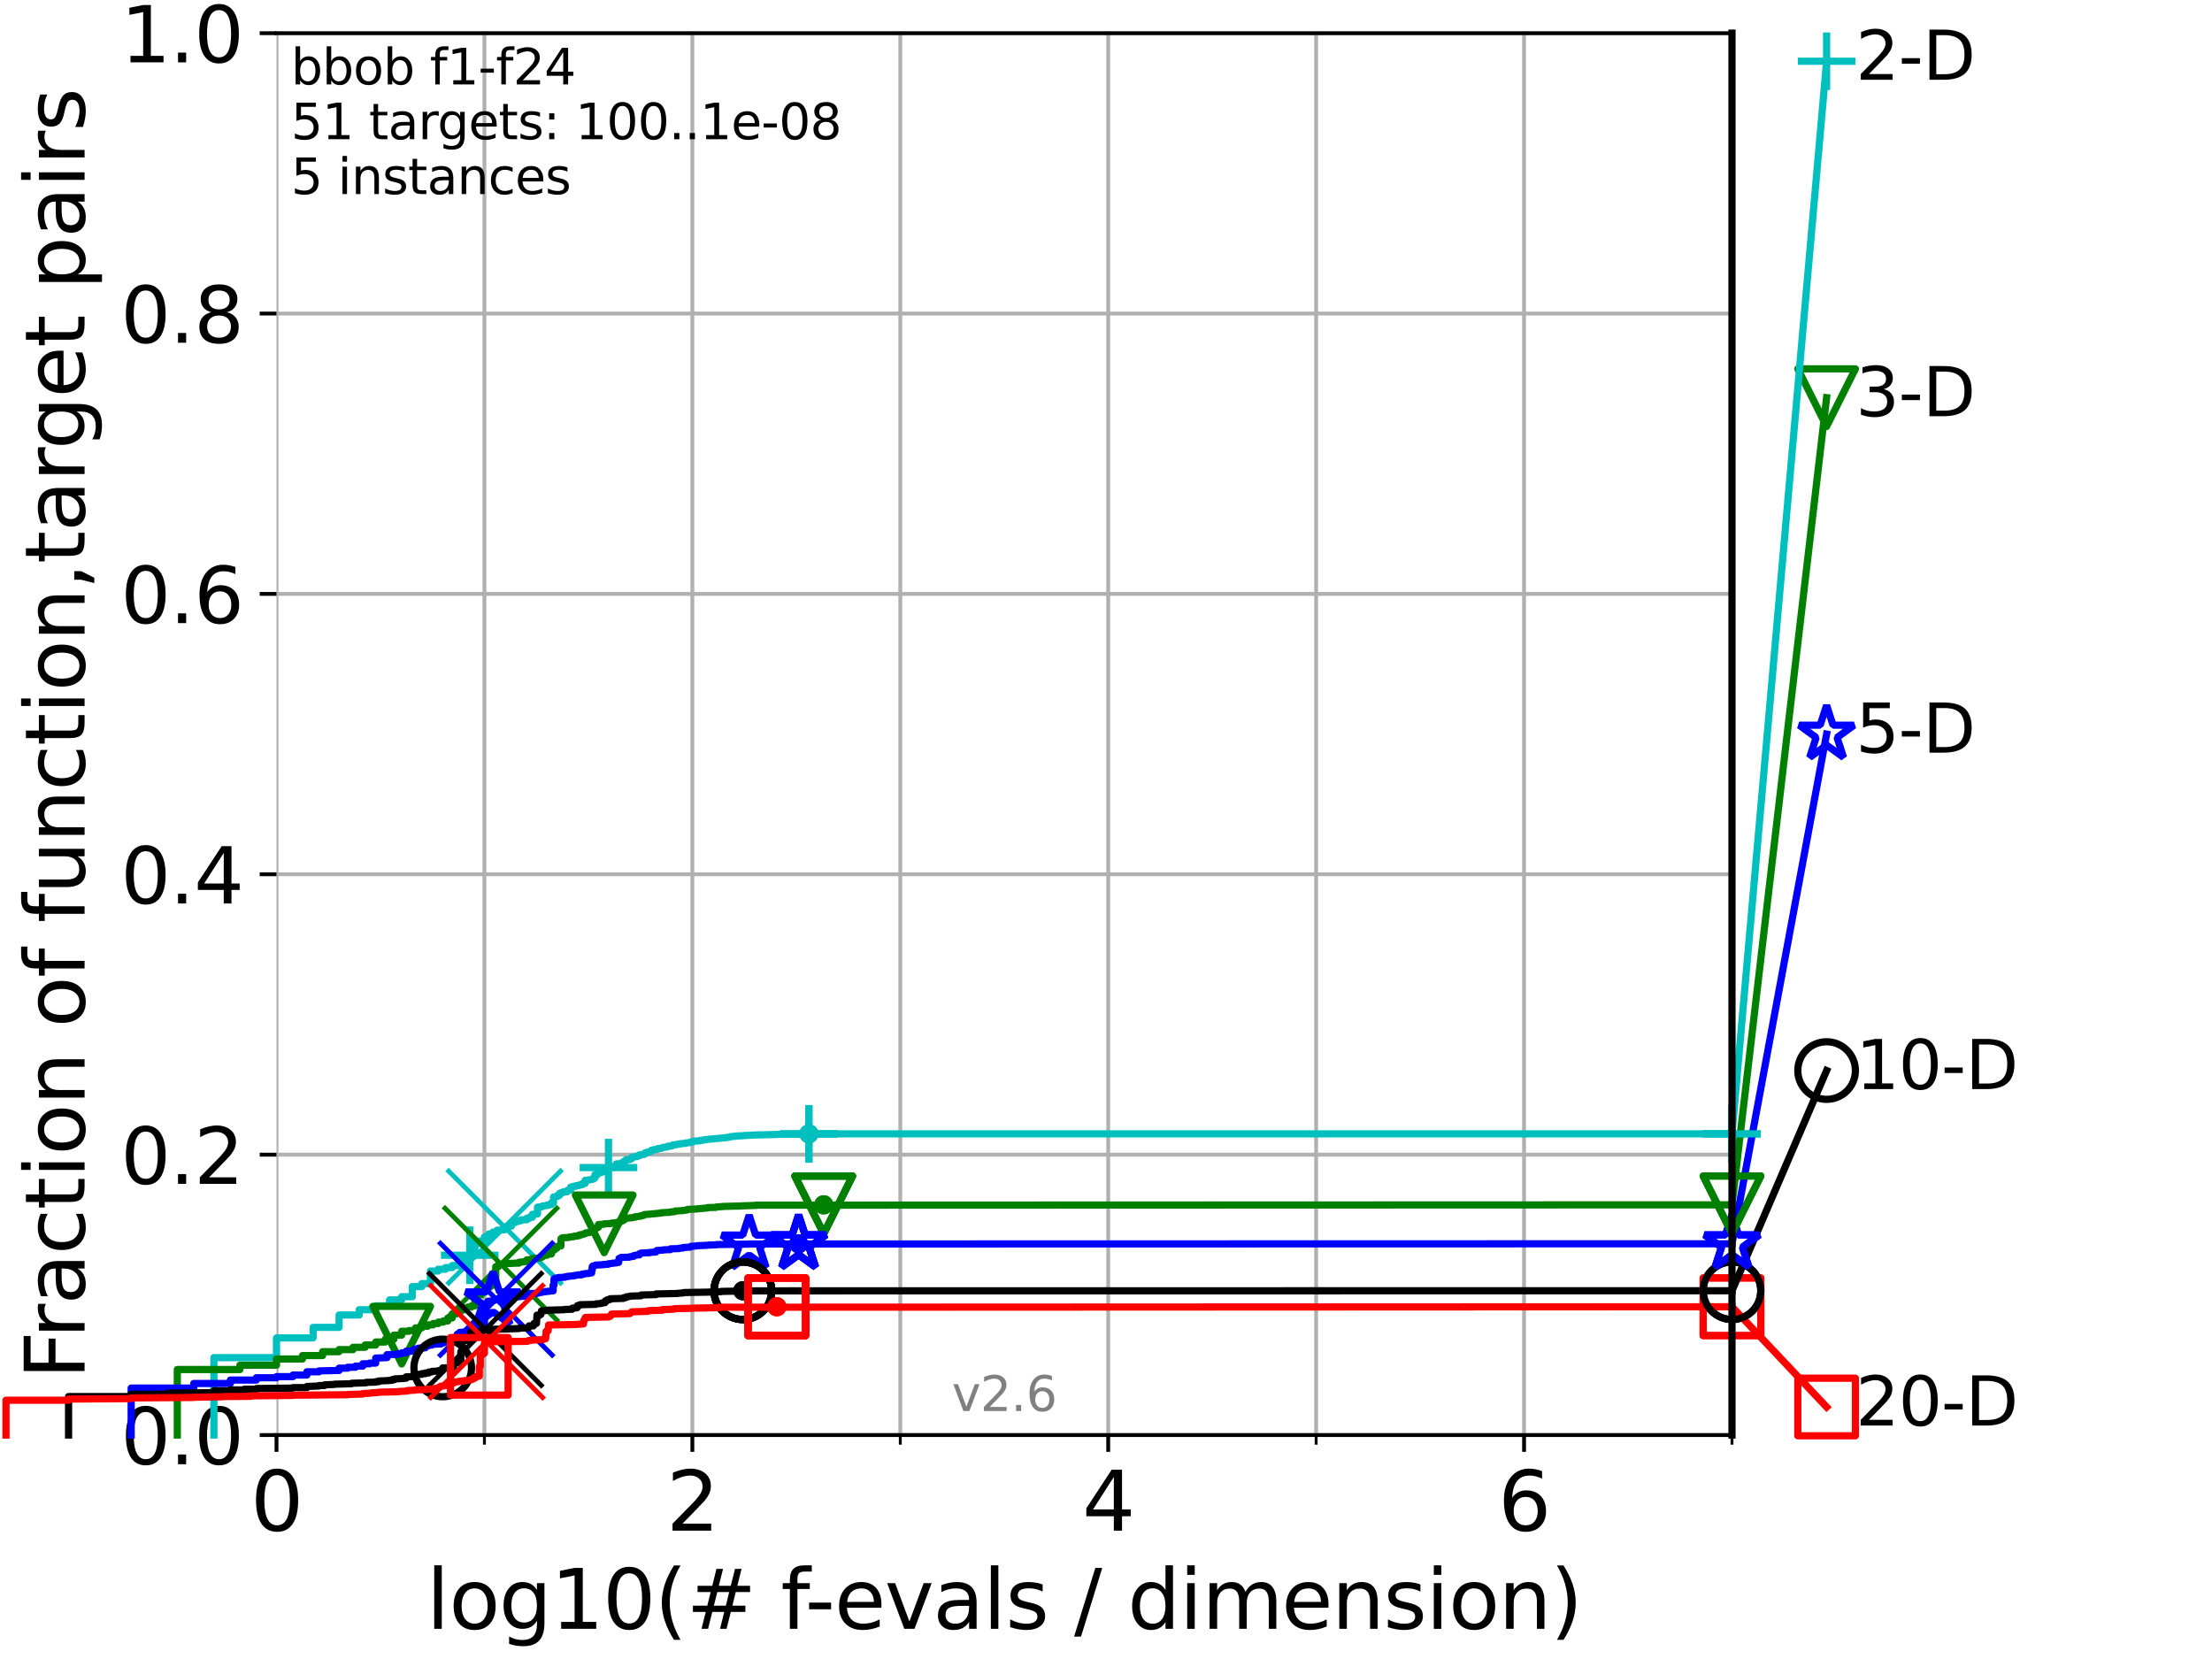 <?xml version="1.0" encoding="utf-8" standalone="no"?>
<!DOCTYPE svg PUBLIC "-//W3C//DTD SVG 1.1//EN"
  "http://www.w3.org/Graphics/SVG/1.1/DTD/svg11.dtd">
<svg xmlns:xlink="http://www.w3.org/1999/xlink" width="460.8pt" height="345.6pt" viewBox="0 0 460.8 345.6" xmlns="http://www.w3.org/2000/svg" version="1.1">
 <defs>
  <style type="text/css">*{stroke-linejoin: round; stroke-linecap: butt}</style>
 </defs>
 <g id="figure_1">
  <g id="patch_1">
   <path d="M 0 345.6 
L 460.8 345.6 
L 460.8 0 
L 0 0 
z
" style="fill: #ffffff"/>
  </g>
  <g id="axes_1">
   <g id="patch_2">
    <path d="M 57.6 298.944 
L 360.806 298.944 
L 360.806 6.912 
L 57.6 6.912 
z
" style="fill: #ffffff"/>
   </g>
   <g id="matplotlib.axis_1">
    <g id="xtick_1">
     <g id="line2d_1">
      <path d="M 57.6 298.944 
L 57.6 6.912 
" clip-path="url(#p3b781e9592)" style="fill: none; stroke: #b0b0b0; stroke-width: 0.8; stroke-linecap: square"/>
     </g>
     <g id="line2d_2">
      <defs>
       <path id="m2d6c939c2f" d="M 0 0 
L 0 3.5 
" style="stroke: #000000; stroke-width: 0.8"/>
      </defs>
      <g>
       <use xlink:href="#m2d6c939c2f" x="57.6" y="298.944" style="stroke: #000000; stroke-width: 0.8"/>
      </g>
     </g>
     <g id="text_1">
      <!-- 0 -->
      <g transform="translate(52.192 318.861)scale(0.17 -0.17)">
       <defs>
        <path id="DejaVuSans-30" d="M 2034 4250 
Q 1547 4250 1301 3770 
Q 1056 3291 1056 2328 
Q 1056 1369 1301 889 
Q 1547 409 2034 409 
Q 2525 409 2770 889 
Q 3016 1369 3016 2328 
Q 3016 3291 2770 3770 
Q 2525 4250 2034 4250 
z
M 2034 4750 
Q 2819 4750 3233 4129 
Q 3647 3509 3647 2328 
Q 3647 1150 3233 529 
Q 2819 -91 2034 -91 
Q 1250 -91 836 529 
Q 422 1150 422 2328 
Q 422 3509 836 4129 
Q 1250 4750 2034 4750 
z
" transform="scale(0.016)"/>
       </defs>
       <use xlink:href="#DejaVuSans-30"/>
      </g>
     </g>
    </g>
    <g id="xtick_2">
     <g id="line2d_3">
      <path d="M 144.23 298.944 
L 144.23 6.912 
" clip-path="url(#p3b781e9592)" style="fill: none; stroke: #b0b0b0; stroke-width: 0.8; stroke-linecap: square"/>
     </g>
     <g id="line2d_4">
      <g>
       <use xlink:href="#m2d6c939c2f" x="144.23" y="298.944" style="stroke: #000000; stroke-width: 0.8"/>
      </g>
     </g>
     <g id="text_2">
      <!-- 2 -->
      <g transform="translate(138.822 318.861)scale(0.17 -0.17)">
       <defs>
        <path id="DejaVuSans-32" d="M 1228 531 
L 3431 531 
L 3431 0 
L 469 0 
L 469 531 
Q 828 903 1448 1529 
Q 2069 2156 2228 2338 
Q 2531 2678 2651 2914 
Q 2772 3150 2772 3378 
Q 2772 3750 2511 3984 
Q 2250 4219 1831 4219 
Q 1534 4219 1204 4116 
Q 875 4013 500 3803 
L 500 4441 
Q 881 4594 1212 4672 
Q 1544 4750 1819 4750 
Q 2544 4750 2975 4387 
Q 3406 4025 3406 3419 
Q 3406 3131 3298 2873 
Q 3191 2616 2906 2266 
Q 2828 2175 2409 1742 
Q 1991 1309 1228 531 
z
" transform="scale(0.016)"/>
       </defs>
       <use xlink:href="#DejaVuSans-32"/>
      </g>
     </g>
    </g>
    <g id="xtick_3">
     <g id="line2d_5">
      <path d="M 230.861 298.944 
L 230.861 6.912 
" clip-path="url(#p3b781e9592)" style="fill: none; stroke: #b0b0b0; stroke-width: 0.8; stroke-linecap: square"/>
     </g>
     <g id="line2d_6">
      <g>
       <use xlink:href="#m2d6c939c2f" x="230.861" y="298.944" style="stroke: #000000; stroke-width: 0.8"/>
      </g>
     </g>
     <g id="text_3">
      <!-- 4 -->
      <g transform="translate(225.453 318.861)scale(0.17 -0.17)">
       <defs>
        <path id="DejaVuSans-34" d="M 2419 4116 
L 825 1625 
L 2419 1625 
L 2419 4116 
z
M 2253 4666 
L 3047 4666 
L 3047 1625 
L 3713 1625 
L 3713 1100 
L 3047 1100 
L 3047 0 
L 2419 0 
L 2419 1100 
L 313 1100 
L 313 1709 
L 2253 4666 
z
" transform="scale(0.016)"/>
       </defs>
       <use xlink:href="#DejaVuSans-34"/>
      </g>
     </g>
    </g>
    <g id="xtick_4">
     <g id="line2d_7">
      <path d="M 317.491 298.944 
L 317.491 6.912 
" clip-path="url(#p3b781e9592)" style="fill: none; stroke: #b0b0b0; stroke-width: 0.8; stroke-linecap: square"/>
     </g>
     <g id="line2d_8">
      <g>
       <use xlink:href="#m2d6c939c2f" x="317.491" y="298.944" style="stroke: #000000; stroke-width: 0.8"/>
      </g>
     </g>
     <g id="text_4">
      <!-- 6 -->
      <g transform="translate(312.083 318.861)scale(0.17 -0.17)">
       <defs>
        <path id="DejaVuSans-36" d="M 2113 2584 
Q 1688 2584 1439 2293 
Q 1191 2003 1191 1497 
Q 1191 994 1439 701 
Q 1688 409 2113 409 
Q 2538 409 2786 701 
Q 3034 994 3034 1497 
Q 3034 2003 2786 2293 
Q 2538 2584 2113 2584 
z
M 3366 4563 
L 3366 3988 
Q 3128 4100 2886 4159 
Q 2644 4219 2406 4219 
Q 1781 4219 1451 3797 
Q 1122 3375 1075 2522 
Q 1259 2794 1537 2939 
Q 1816 3084 2150 3084 
Q 2853 3084 3261 2657 
Q 3669 2231 3669 1497 
Q 3669 778 3244 343 
Q 2819 -91 2113 -91 
Q 1303 -91 875 529 
Q 447 1150 447 2328 
Q 447 3434 972 4092 
Q 1497 4750 2381 4750 
Q 2619 4750 2861 4703 
Q 3103 4656 3366 4563 
z
" transform="scale(0.016)"/>
       </defs>
       <use xlink:href="#DejaVuSans-36"/>
      </g>
     </g>
    </g>
    <g id="xtick_5">
     <g id="line2d_9">
      <path d="M 100.915 298.944 
L 100.915 6.912 
" clip-path="url(#p3b781e9592)" style="fill: none; stroke: #b0b0b0; stroke-width: 0.8; stroke-linecap: square"/>
     </g>
     <g id="line2d_10">
      <defs>
       <path id="me4b21fe0a3" d="M 0 0 
L 0 2 
" style="stroke: #000000; stroke-width: 0.6"/>
      </defs>
      <g>
       <use xlink:href="#me4b21fe0a3" x="100.915" y="298.944" style="stroke: #000000; stroke-width: 0.6"/>
      </g>
     </g>
    </g>
    <g id="xtick_6">
     <g id="line2d_11">
      <path d="M 187.546 298.944 
L 187.546 6.912 
" clip-path="url(#p3b781e9592)" style="fill: none; stroke: #b0b0b0; stroke-width: 0.8; stroke-linecap: square"/>
     </g>
     <g id="line2d_12">
      <g>
       <use xlink:href="#me4b21fe0a3" x="187.546" y="298.944" style="stroke: #000000; stroke-width: 0.6"/>
      </g>
     </g>
    </g>
    <g id="xtick_7">
     <g id="line2d_13">
      <path d="M 274.176 298.944 
L 274.176 6.912 
" clip-path="url(#p3b781e9592)" style="fill: none; stroke: #b0b0b0; stroke-width: 0.8; stroke-linecap: square"/>
     </g>
     <g id="line2d_14">
      <g>
       <use xlink:href="#me4b21fe0a3" x="274.176" y="298.944" style="stroke: #000000; stroke-width: 0.6"/>
      </g>
     </g>
    </g>
    <g id="xtick_8">
     <g id="line2d_15">
      <path d="M 360.806 298.944 
L 360.806 6.912 
" clip-path="url(#p3b781e9592)" style="fill: none; stroke: #b0b0b0; stroke-width: 0.8; stroke-linecap: square"/>
     </g>
     <g id="line2d_16">
      <g>
       <use xlink:href="#me4b21fe0a3" x="360.806" y="298.944" style="stroke: #000000; stroke-width: 0.6"/>
      </g>
     </g>
    </g>
    <g id="text_5">
     <!-- log10(# f-evals / dimension) -->
     <g transform="translate(88.823 339.314)scale(0.17 -0.17)">
      <defs>
       <path id="DejaVuSans-6c" d="M 603 4863 
L 1178 4863 
L 1178 0 
L 603 0 
L 603 4863 
z
" transform="scale(0.016)"/>
       <path id="DejaVuSans-6f" d="M 1959 3097 
Q 1497 3097 1228 2736 
Q 959 2375 959 1747 
Q 959 1119 1226 758 
Q 1494 397 1959 397 
Q 2419 397 2687 759 
Q 2956 1122 2956 1747 
Q 2956 2369 2687 2733 
Q 2419 3097 1959 3097 
z
M 1959 3584 
Q 2709 3584 3137 3096 
Q 3566 2609 3566 1747 
Q 3566 888 3137 398 
Q 2709 -91 1959 -91 
Q 1206 -91 779 398 
Q 353 888 353 1747 
Q 353 2609 779 3096 
Q 1206 3584 1959 3584 
z
" transform="scale(0.016)"/>
       <path id="DejaVuSans-67" d="M 2906 1791 
Q 2906 2416 2648 2759 
Q 2391 3103 1925 3103 
Q 1463 3103 1205 2759 
Q 947 2416 947 1791 
Q 947 1169 1205 825 
Q 1463 481 1925 481 
Q 2391 481 2648 825 
Q 2906 1169 2906 1791 
z
M 3481 434 
Q 3481 -459 3084 -895 
Q 2688 -1331 1869 -1331 
Q 1566 -1331 1297 -1286 
Q 1028 -1241 775 -1147 
L 775 -588 
Q 1028 -725 1275 -790 
Q 1522 -856 1778 -856 
Q 2344 -856 2625 -561 
Q 2906 -266 2906 331 
L 2906 616 
Q 2728 306 2450 153 
Q 2172 0 1784 0 
Q 1141 0 747 490 
Q 353 981 353 1791 
Q 353 2603 747 3093 
Q 1141 3584 1784 3584 
Q 2172 3584 2450 3431 
Q 2728 3278 2906 2969 
L 2906 3500 
L 3481 3500 
L 3481 434 
z
" transform="scale(0.016)"/>
       <path id="DejaVuSans-31" d="M 794 531 
L 1825 531 
L 1825 4091 
L 703 3866 
L 703 4441 
L 1819 4666 
L 2450 4666 
L 2450 531 
L 3481 531 
L 3481 0 
L 794 0 
L 794 531 
z
" transform="scale(0.016)"/>
       <path id="DejaVuSans-28" d="M 1984 4856 
Q 1566 4138 1362 3434 
Q 1159 2731 1159 2009 
Q 1159 1288 1364 580 
Q 1569 -128 1984 -844 
L 1484 -844 
Q 1016 -109 783 600 
Q 550 1309 550 2009 
Q 550 2706 781 3412 
Q 1013 4119 1484 4856 
L 1984 4856 
z
" transform="scale(0.016)"/>
       <path id="DejaVuSans-23" d="M 3272 2816 
L 2363 2816 
L 2100 1772 
L 3016 1772 
L 3272 2816 
z
M 2803 4594 
L 2478 3297 
L 3391 3297 
L 3719 4594 
L 4219 4594 
L 3897 3297 
L 4872 3297 
L 4872 2816 
L 3775 2816 
L 3519 1772 
L 4513 1772 
L 4513 1294 
L 3397 1294 
L 3072 0 
L 2572 0 
L 2894 1294 
L 1978 1294 
L 1656 0 
L 1153 0 
L 1478 1294 
L 494 1294 
L 494 1772 
L 1594 1772 
L 1856 2816 
L 850 2816 
L 850 3297 
L 1978 3297 
L 2297 4594 
L 2803 4594 
z
" transform="scale(0.016)"/>
       <path id="DejaVuSans-20" transform="scale(0.016)"/>
       <path id="DejaVuSans-66" d="M 2375 4863 
L 2375 4384 
L 1825 4384 
Q 1516 4384 1395 4259 
Q 1275 4134 1275 3809 
L 1275 3500 
L 2222 3500 
L 2222 3053 
L 1275 3053 
L 1275 0 
L 697 0 
L 697 3053 
L 147 3053 
L 147 3500 
L 697 3500 
L 697 3744 
Q 697 4328 969 4595 
Q 1241 4863 1831 4863 
L 2375 4863 
z
" transform="scale(0.016)"/>
       <path id="DejaVuSans-2d" d="M 313 2009 
L 1997 2009 
L 1997 1497 
L 313 1497 
L 313 2009 
z
" transform="scale(0.016)"/>
       <path id="DejaVuSans-65" d="M 3597 1894 
L 3597 1613 
L 953 1613 
Q 991 1019 1311 708 
Q 1631 397 2203 397 
Q 2534 397 2845 478 
Q 3156 559 3463 722 
L 3463 178 
Q 3153 47 2828 -22 
Q 2503 -91 2169 -91 
Q 1331 -91 842 396 
Q 353 884 353 1716 
Q 353 2575 817 3079 
Q 1281 3584 2069 3584 
Q 2775 3584 3186 3129 
Q 3597 2675 3597 1894 
z
M 3022 2063 
Q 3016 2534 2758 2815 
Q 2500 3097 2075 3097 
Q 1594 3097 1305 2825 
Q 1016 2553 972 2059 
L 3022 2063 
z
" transform="scale(0.016)"/>
       <path id="DejaVuSans-76" d="M 191 3500 
L 800 3500 
L 1894 563 
L 2988 3500 
L 3597 3500 
L 2284 0 
L 1503 0 
L 191 3500 
z
" transform="scale(0.016)"/>
       <path id="DejaVuSans-61" d="M 2194 1759 
Q 1497 1759 1228 1600 
Q 959 1441 959 1056 
Q 959 750 1161 570 
Q 1363 391 1709 391 
Q 2188 391 2477 730 
Q 2766 1069 2766 1631 
L 2766 1759 
L 2194 1759 
z
M 3341 1997 
L 3341 0 
L 2766 0 
L 2766 531 
Q 2569 213 2275 61 
Q 1981 -91 1556 -91 
Q 1019 -91 701 211 
Q 384 513 384 1019 
Q 384 1609 779 1909 
Q 1175 2209 1959 2209 
L 2766 2209 
L 2766 2266 
Q 2766 2663 2505 2880 
Q 2244 3097 1772 3097 
Q 1472 3097 1187 3025 
Q 903 2953 641 2809 
L 641 3341 
Q 956 3463 1253 3523 
Q 1550 3584 1831 3584 
Q 2591 3584 2966 3190 
Q 3341 2797 3341 1997 
z
" transform="scale(0.016)"/>
       <path id="DejaVuSans-73" d="M 2834 3397 
L 2834 2853 
Q 2591 2978 2328 3040 
Q 2066 3103 1784 3103 
Q 1356 3103 1142 2972 
Q 928 2841 928 2578 
Q 928 2378 1081 2264 
Q 1234 2150 1697 2047 
L 1894 2003 
Q 2506 1872 2764 1633 
Q 3022 1394 3022 966 
Q 3022 478 2636 193 
Q 2250 -91 1575 -91 
Q 1294 -91 989 -36 
Q 684 19 347 128 
L 347 722 
Q 666 556 975 473 
Q 1284 391 1588 391 
Q 1994 391 2212 530 
Q 2431 669 2431 922 
Q 2431 1156 2273 1281 
Q 2116 1406 1581 1522 
L 1381 1569 
Q 847 1681 609 1914 
Q 372 2147 372 2553 
Q 372 3047 722 3315 
Q 1072 3584 1716 3584 
Q 2034 3584 2315 3537 
Q 2597 3491 2834 3397 
z
" transform="scale(0.016)"/>
       <path id="DejaVuSans-2f" d="M 1625 4666 
L 2156 4666 
L 531 -594 
L 0 -594 
L 1625 4666 
z
" transform="scale(0.016)"/>
       <path id="DejaVuSans-64" d="M 2906 2969 
L 2906 4863 
L 3481 4863 
L 3481 0 
L 2906 0 
L 2906 525 
Q 2725 213 2448 61 
Q 2172 -91 1784 -91 
Q 1150 -91 751 415 
Q 353 922 353 1747 
Q 353 2572 751 3078 
Q 1150 3584 1784 3584 
Q 2172 3584 2448 3432 
Q 2725 3281 2906 2969 
z
M 947 1747 
Q 947 1113 1208 752 
Q 1469 391 1925 391 
Q 2381 391 2643 752 
Q 2906 1113 2906 1747 
Q 2906 2381 2643 2742 
Q 2381 3103 1925 3103 
Q 1469 3103 1208 2742 
Q 947 2381 947 1747 
z
" transform="scale(0.016)"/>
       <path id="DejaVuSans-69" d="M 603 3500 
L 1178 3500 
L 1178 0 
L 603 0 
L 603 3500 
z
M 603 4863 
L 1178 4863 
L 1178 4134 
L 603 4134 
L 603 4863 
z
" transform="scale(0.016)"/>
       <path id="DejaVuSans-6d" d="M 3328 2828 
Q 3544 3216 3844 3400 
Q 4144 3584 4550 3584 
Q 5097 3584 5394 3201 
Q 5691 2819 5691 2113 
L 5691 0 
L 5113 0 
L 5113 2094 
Q 5113 2597 4934 2840 
Q 4756 3084 4391 3084 
Q 3944 3084 3684 2787 
Q 3425 2491 3425 1978 
L 3425 0 
L 2847 0 
L 2847 2094 
Q 2847 2600 2669 2842 
Q 2491 3084 2119 3084 
Q 1678 3084 1418 2786 
Q 1159 2488 1159 1978 
L 1159 0 
L 581 0 
L 581 3500 
L 1159 3500 
L 1159 2956 
Q 1356 3278 1631 3431 
Q 1906 3584 2284 3584 
Q 2666 3584 2933 3390 
Q 3200 3197 3328 2828 
z
" transform="scale(0.016)"/>
       <path id="DejaVuSans-6e" d="M 3513 2113 
L 3513 0 
L 2938 0 
L 2938 2094 
Q 2938 2591 2744 2837 
Q 2550 3084 2163 3084 
Q 1697 3084 1428 2787 
Q 1159 2491 1159 1978 
L 1159 0 
L 581 0 
L 581 3500 
L 1159 3500 
L 1159 2956 
Q 1366 3272 1645 3428 
Q 1925 3584 2291 3584 
Q 2894 3584 3203 3211 
Q 3513 2838 3513 2113 
z
" transform="scale(0.016)"/>
       <path id="DejaVuSans-29" d="M 513 4856 
L 1013 4856 
Q 1481 4119 1714 3412 
Q 1947 2706 1947 2009 
Q 1947 1309 1714 600 
Q 1481 -109 1013 -844 
L 513 -844 
Q 928 -128 1133 580 
Q 1338 1288 1338 2009 
Q 1338 2731 1133 3434 
Q 928 4138 513 4856 
z
" transform="scale(0.016)"/>
      </defs>
      <use xlink:href="#DejaVuSans-6c"/>
      <use xlink:href="#DejaVuSans-6f" x="27.783"/>
      <use xlink:href="#DejaVuSans-67" x="88.965"/>
      <use xlink:href="#DejaVuSans-31" x="152.441"/>
      <use xlink:href="#DejaVuSans-30" x="216.064"/>
      <use xlink:href="#DejaVuSans-28" x="279.688"/>
      <use xlink:href="#DejaVuSans-23" x="318.701"/>
      <use xlink:href="#DejaVuSans-20" x="402.49"/>
      <use xlink:href="#DejaVuSans-66" x="434.277"/>
      <use xlink:href="#DejaVuSans-2d" x="463.982"/>
      <use xlink:href="#DejaVuSans-65" x="500.066"/>
      <use xlink:href="#DejaVuSans-76" x="561.59"/>
      <use xlink:href="#DejaVuSans-61" x="620.77"/>
      <use xlink:href="#DejaVuSans-6c" x="682.049"/>
      <use xlink:href="#DejaVuSans-73" x="709.832"/>
      <use xlink:href="#DejaVuSans-20" x="761.932"/>
      <use xlink:href="#DejaVuSans-2f" x="793.719"/>
      <use xlink:href="#DejaVuSans-20" x="827.41"/>
      <use xlink:href="#DejaVuSans-64" x="859.197"/>
      <use xlink:href="#DejaVuSans-69" x="922.674"/>
      <use xlink:href="#DejaVuSans-6d" x="950.457"/>
      <use xlink:href="#DejaVuSans-65" x="1047.869"/>
      <use xlink:href="#DejaVuSans-6e" x="1109.393"/>
      <use xlink:href="#DejaVuSans-73" x="1172.771"/>
      <use xlink:href="#DejaVuSans-69" x="1224.871"/>
      <use xlink:href="#DejaVuSans-6f" x="1252.654"/>
      <use xlink:href="#DejaVuSans-6e" x="1313.836"/>
      <use xlink:href="#DejaVuSans-29" x="1377.215"/>
     </g>
    </g>
   </g>
   <g id="matplotlib.axis_2">
    <g id="ytick_1">
     <g id="line2d_17">
      <path d="M 57.6 298.944 
L 360.806 298.944 
" clip-path="url(#p3b781e9592)" style="fill: none; stroke: #b0b0b0; stroke-width: 0.8; stroke-linecap: square"/>
     </g>
     <g id="line2d_18">
      <defs>
       <path id="m180f8a6769" d="M 0 0 
L -3.5 0 
" style="stroke: #000000; stroke-width: 0.8"/>
      </defs>
      <g>
       <use xlink:href="#m180f8a6769" x="57.6" y="298.944" style="stroke: #000000; stroke-width: 0.8"/>
      </g>
     </g>
     <g id="text_6">
      <!-- 0.0 -->
      <g transform="translate(25.155 305.023)scale(0.16 -0.16)">
       <defs>
        <path id="DejaVuSans-2e" d="M 684 794 
L 1344 794 
L 1344 0 
L 684 0 
L 684 794 
z
" transform="scale(0.016)"/>
       </defs>
       <use xlink:href="#DejaVuSans-30"/>
       <use xlink:href="#DejaVuSans-2e" x="63.623"/>
       <use xlink:href="#DejaVuSans-30" x="95.41"/>
      </g>
     </g>
    </g>
    <g id="ytick_2">
     <g id="line2d_19">
      <path d="M 57.6 240.538 
L 360.806 240.538 
" clip-path="url(#p3b781e9592)" style="fill: none; stroke: #b0b0b0; stroke-width: 0.8; stroke-linecap: square"/>
     </g>
     <g id="line2d_20">
      <g>
       <use xlink:href="#m180f8a6769" x="57.6" y="240.538" style="stroke: #000000; stroke-width: 0.8"/>
      </g>
     </g>
     <g id="text_7">
      <!-- 0.2 -->
      <g transform="translate(25.155 246.616)scale(0.16 -0.16)">
       <use xlink:href="#DejaVuSans-30"/>
       <use xlink:href="#DejaVuSans-2e" x="63.623"/>
       <use xlink:href="#DejaVuSans-32" x="95.41"/>
      </g>
     </g>
    </g>
    <g id="ytick_3">
     <g id="line2d_21">
      <path d="M 57.6 182.131 
L 360.806 182.131 
" clip-path="url(#p3b781e9592)" style="fill: none; stroke: #b0b0b0; stroke-width: 0.8; stroke-linecap: square"/>
     </g>
     <g id="line2d_22">
      <g>
       <use xlink:href="#m180f8a6769" x="57.6" y="182.131" style="stroke: #000000; stroke-width: 0.8"/>
      </g>
     </g>
     <g id="text_8">
      <!-- 0.4 -->
      <g transform="translate(25.155 188.21)scale(0.16 -0.16)">
       <use xlink:href="#DejaVuSans-30"/>
       <use xlink:href="#DejaVuSans-2e" x="63.623"/>
       <use xlink:href="#DejaVuSans-34" x="95.41"/>
      </g>
     </g>
    </g>
    <g id="ytick_4">
     <g id="line2d_23">
      <path d="M 57.6 123.725 
L 360.806 123.725 
" clip-path="url(#p3b781e9592)" style="fill: none; stroke: #b0b0b0; stroke-width: 0.8; stroke-linecap: square"/>
     </g>
     <g id="line2d_24">
      <g>
       <use xlink:href="#m180f8a6769" x="57.6" y="123.725" style="stroke: #000000; stroke-width: 0.8"/>
      </g>
     </g>
     <g id="text_9">
      <!-- 0.6 -->
      <g transform="translate(25.155 129.804)scale(0.16 -0.16)">
       <use xlink:href="#DejaVuSans-30"/>
       <use xlink:href="#DejaVuSans-2e" x="63.623"/>
       <use xlink:href="#DejaVuSans-36" x="95.41"/>
      </g>
     </g>
    </g>
    <g id="ytick_5">
     <g id="line2d_25">
      <path d="M 57.6 65.318 
L 360.806 65.318 
" clip-path="url(#p3b781e9592)" style="fill: none; stroke: #b0b0b0; stroke-width: 0.8; stroke-linecap: square"/>
     </g>
     <g id="line2d_26">
      <g>
       <use xlink:href="#m180f8a6769" x="57.6" y="65.318" style="stroke: #000000; stroke-width: 0.8"/>
      </g>
     </g>
     <g id="text_10">
      <!-- 0.8 -->
      <g transform="translate(25.155 71.397)scale(0.16 -0.16)">
       <defs>
        <path id="DejaVuSans-38" d="M 2034 2216 
Q 1584 2216 1326 1975 
Q 1069 1734 1069 1313 
Q 1069 891 1326 650 
Q 1584 409 2034 409 
Q 2484 409 2743 651 
Q 3003 894 3003 1313 
Q 3003 1734 2745 1975 
Q 2488 2216 2034 2216 
z
M 1403 2484 
Q 997 2584 770 2862 
Q 544 3141 544 3541 
Q 544 4100 942 4425 
Q 1341 4750 2034 4750 
Q 2731 4750 3128 4425 
Q 3525 4100 3525 3541 
Q 3525 3141 3298 2862 
Q 3072 2584 2669 2484 
Q 3125 2378 3379 2068 
Q 3634 1759 3634 1313 
Q 3634 634 3220 271 
Q 2806 -91 2034 -91 
Q 1263 -91 848 271 
Q 434 634 434 1313 
Q 434 1759 690 2068 
Q 947 2378 1403 2484 
z
M 1172 3481 
Q 1172 3119 1398 2916 
Q 1625 2713 2034 2713 
Q 2441 2713 2670 2916 
Q 2900 3119 2900 3481 
Q 2900 3844 2670 4047 
Q 2441 4250 2034 4250 
Q 1625 4250 1398 4047 
Q 1172 3844 1172 3481 
z
" transform="scale(0.016)"/>
       </defs>
       <use xlink:href="#DejaVuSans-30"/>
       <use xlink:href="#DejaVuSans-2e" x="63.623"/>
       <use xlink:href="#DejaVuSans-38" x="95.41"/>
      </g>
     </g>
    </g>
    <g id="ytick_6">
     <g id="line2d_27">
      <path d="M 57.6 6.912 
L 360.806 6.912 
" clip-path="url(#p3b781e9592)" style="fill: none; stroke: #b0b0b0; stroke-width: 0.8; stroke-linecap: square"/>
     </g>
     <g id="line2d_28">
      <g>
       <use xlink:href="#m180f8a6769" x="57.6" y="6.912" style="stroke: #000000; stroke-width: 0.8"/>
      </g>
     </g>
     <g id="text_11">
      <!-- 1.0 -->
      <g transform="translate(25.155 12.991)scale(0.16 -0.16)">
       <use xlink:href="#DejaVuSans-31"/>
       <use xlink:href="#DejaVuSans-2e" x="63.623"/>
       <use xlink:href="#DejaVuSans-30" x="95.41"/>
      </g>
     </g>
    </g>
    <g id="text_12">
     <!-- Fraction of function,target pairs -->
     <g transform="translate(17.62 287.313)rotate(-90)scale(0.17 -0.17)">
      <defs>
       <path id="DejaVuSans-46" d="M 628 4666 
L 3309 4666 
L 3309 4134 
L 1259 4134 
L 1259 2759 
L 3109 2759 
L 3109 2228 
L 1259 2228 
L 1259 0 
L 628 0 
L 628 4666 
z
" transform="scale(0.016)"/>
       <path id="DejaVuSans-72" d="M 2631 2963 
Q 2534 3019 2420 3045 
Q 2306 3072 2169 3072 
Q 1681 3072 1420 2755 
Q 1159 2438 1159 1844 
L 1159 0 
L 581 0 
L 581 3500 
L 1159 3500 
L 1159 2956 
Q 1341 3275 1631 3429 
Q 1922 3584 2338 3584 
Q 2397 3584 2469 3576 
Q 2541 3569 2628 3553 
L 2631 2963 
z
" transform="scale(0.016)"/>
       <path id="DejaVuSans-63" d="M 3122 3366 
L 3122 2828 
Q 2878 2963 2633 3030 
Q 2388 3097 2138 3097 
Q 1578 3097 1268 2742 
Q 959 2388 959 1747 
Q 959 1106 1268 751 
Q 1578 397 2138 397 
Q 2388 397 2633 464 
Q 2878 531 3122 666 
L 3122 134 
Q 2881 22 2623 -34 
Q 2366 -91 2075 -91 
Q 1284 -91 818 406 
Q 353 903 353 1747 
Q 353 2603 823 3093 
Q 1294 3584 2113 3584 
Q 2378 3584 2631 3529 
Q 2884 3475 3122 3366 
z
" transform="scale(0.016)"/>
       <path id="DejaVuSans-74" d="M 1172 4494 
L 1172 3500 
L 2356 3500 
L 2356 3053 
L 1172 3053 
L 1172 1153 
Q 1172 725 1289 603 
Q 1406 481 1766 481 
L 2356 481 
L 2356 0 
L 1766 0 
Q 1100 0 847 248 
Q 594 497 594 1153 
L 594 3053 
L 172 3053 
L 172 3500 
L 594 3500 
L 594 4494 
L 1172 4494 
z
" transform="scale(0.016)"/>
       <path id="DejaVuSans-75" d="M 544 1381 
L 544 3500 
L 1119 3500 
L 1119 1403 
Q 1119 906 1312 657 
Q 1506 409 1894 409 
Q 2359 409 2629 706 
Q 2900 1003 2900 1516 
L 2900 3500 
L 3475 3500 
L 3475 0 
L 2900 0 
L 2900 538 
Q 2691 219 2414 64 
Q 2138 -91 1772 -91 
Q 1169 -91 856 284 
Q 544 659 544 1381 
z
M 1991 3584 
L 1991 3584 
z
" transform="scale(0.016)"/>
       <path id="DejaVuSans-2c" d="M 750 794 
L 1409 794 
L 1409 256 
L 897 -744 
L 494 -744 
L 750 256 
L 750 794 
z
" transform="scale(0.016)"/>
       <path id="DejaVuSans-70" d="M 1159 525 
L 1159 -1331 
L 581 -1331 
L 581 3500 
L 1159 3500 
L 1159 2969 
Q 1341 3281 1617 3432 
Q 1894 3584 2278 3584 
Q 2916 3584 3314 3078 
Q 3713 2572 3713 1747 
Q 3713 922 3314 415 
Q 2916 -91 2278 -91 
Q 1894 -91 1617 61 
Q 1341 213 1159 525 
z
M 3116 1747 
Q 3116 2381 2855 2742 
Q 2594 3103 2138 3103 
Q 1681 3103 1420 2742 
Q 1159 2381 1159 1747 
Q 1159 1113 1420 752 
Q 1681 391 2138 391 
Q 2594 391 2855 752 
Q 3116 1113 3116 1747 
z
" transform="scale(0.016)"/>
      </defs>
      <use xlink:href="#DejaVuSans-46"/>
      <use xlink:href="#DejaVuSans-72" x="50.27"/>
      <use xlink:href="#DejaVuSans-61" x="91.383"/>
      <use xlink:href="#DejaVuSans-63" x="152.662"/>
      <use xlink:href="#DejaVuSans-74" x="207.643"/>
      <use xlink:href="#DejaVuSans-69" x="246.852"/>
      <use xlink:href="#DejaVuSans-6f" x="274.635"/>
      <use xlink:href="#DejaVuSans-6e" x="335.816"/>
      <use xlink:href="#DejaVuSans-20" x="399.195"/>
      <use xlink:href="#DejaVuSans-6f" x="430.982"/>
      <use xlink:href="#DejaVuSans-66" x="492.164"/>
      <use xlink:href="#DejaVuSans-20" x="527.369"/>
      <use xlink:href="#DejaVuSans-66" x="559.156"/>
      <use xlink:href="#DejaVuSans-75" x="594.361"/>
      <use xlink:href="#DejaVuSans-6e" x="657.74"/>
      <use xlink:href="#DejaVuSans-63" x="721.119"/>
      <use xlink:href="#DejaVuSans-74" x="776.1"/>
      <use xlink:href="#DejaVuSans-69" x="815.309"/>
      <use xlink:href="#DejaVuSans-6f" x="843.092"/>
      <use xlink:href="#DejaVuSans-6e" x="904.273"/>
      <use xlink:href="#DejaVuSans-2c" x="967.652"/>
      <use xlink:href="#DejaVuSans-74" x="999.439"/>
      <use xlink:href="#DejaVuSans-61" x="1038.648"/>
      <use xlink:href="#DejaVuSans-72" x="1099.928"/>
      <use xlink:href="#DejaVuSans-67" x="1139.291"/>
      <use xlink:href="#DejaVuSans-65" x="1202.768"/>
      <use xlink:href="#DejaVuSans-74" x="1264.291"/>
      <use xlink:href="#DejaVuSans-20" x="1303.5"/>
      <use xlink:href="#DejaVuSans-70" x="1335.287"/>
      <use xlink:href="#DejaVuSans-61" x="1398.764"/>
      <use xlink:href="#DejaVuSans-69" x="1460.043"/>
      <use xlink:href="#DejaVuSans-72" x="1487.826"/>
      <use xlink:href="#DejaVuSans-73" x="1528.939"/>
     </g>
    </g>
   </g>
   <g id="line2d_29">
    <defs>
     <path id="mf7723a1246" d="M 0 1.5 
C 0.398 1.5 0.779 1.342 1.061 1.061 
C 1.342 0.779 1.5 0.398 1.5 0 
C 1.5 -0.398 1.342 -0.779 1.061 -1.061 
C 0.779 -1.342 0.398 -1.5 0 -1.5 
C -0.398 -1.5 -0.779 -1.342 -1.061 -1.061 
C -1.342 -0.779 -1.5 -0.398 -1.5 0 
C -1.5 0.398 -1.342 0.779 -1.061 1.061 
C -0.779 1.342 -0.398 1.5 0 1.5 
z
" style="stroke: #00bfbf"/>
    </defs>
    <g>
     <use xlink:href="#mf7723a1246" x="168.509" y="236.195" style="fill: #00bfbf; stroke: #00bfbf"/>
     <use xlink:href="#mf7723a1246" x="168.509" y="236.195" style="fill: #00bfbf; stroke: #00bfbf"/>
    </g>
   </g>
   <g id="line2d_30">
    <path d="M 44.561 298.944 
L 44.561 282.815 
L 57.6 282.815 
L 57.6 278.712 
L 65.227 278.712 
L 65.227 276.517 
L 70.639 276.517 
L 70.639 273.94 
L 74.837 273.94 
L 74.837 272.842 
L 78.267 272.842 
L 78.267 272.031 
L 81.166 272.031 
L 81.166 270.791 
L 83.678 270.791 
L 83.678 270.123 
L 85.894 270.123 
L 85.894 268.023 
L 87.876 268.023 
L 87.876 267.403 
L 89.669 267.403 
L 89.669 264.778 
L 91.306 264.778 
L 91.306 264.396 
L 92.812 264.396 
L 92.812 264.062 
L 94.206 264.062 
L 94.206 263.633 
L 95.503 263.633 
L 95.503 262.869 
L 96.718 262.869 
L 96.718 262.488 
L 97.858 262.488 
L 97.858 261.486 
L 98.933 261.486 
L 98.933 259.052 
L 99.95 259.052 
L 99.95 258.527 
L 100.915 258.527 
L 100.915 257.668 
L 101.833 257.668 
L 101.833 257.048 
L 102.708 257.048 
L 102.708 256.666 
L 103.544 256.666 
L 103.544 256.284 
L 105.113 256.189 
L 105.113 255.616 
L 105.851 255.616 
L 105.851 255.426 
L 106.561 255.426 
L 106.561 254.686 
L 107.245 254.686 
L 107.245 254.471 
L 107.905 254.471 
L 107.905 254.304 
L 108.543 254.304 
L 108.543 254.113 
L 109.757 254.089 
L 109.757 253.755 
L 110.336 253.755 
L 110.336 253.565 
L 110.897 253.565 
L 110.897 252.968 
L 111.972 252.896 
L 111.972 251.465 
L 112.989 251.37 
L 112.989 251.226 
L 113.954 251.131 
L 113.954 251.035 
L 114.419 251.035 
L 114.419 250.916 
L 114.872 250.916 
L 114.872 250.558 
L 115.315 250.558 
L 115.315 249.342 
L 116.17 249.246 
L 116.17 248.984 
L 116.584 248.984 
L 116.584 248.578 
L 116.988 248.578 
L 116.988 248.411 
L 117.384 248.411 
L 117.384 248.268 
L 118.152 248.268 
L 118.152 248.005 
L 118.525 248.005 
L 118.525 247.886 
L 118.89 247.886 
L 118.89 247.29 
L 119.248 247.29 
L 119.248 247.17 
L 119.945 247.123 
L 119.945 247.003 
L 120.617 246.979 
L 120.617 246.86 
L 121.266 246.812 
L 121.266 246.598 
L 121.893 246.526 
L 121.893 245.882 
L 122.796 245.81 
L 122.796 245.763 
L 123.375 245.691 
L 123.375 245.62 
L 123.658 245.62 
L 123.658 245.381 
L 123.936 245.381 
L 123.936 244.689 
L 124.482 244.689 
L 124.482 244.427 
L 124.748 244.427 
L 124.748 244.283 
L 125.271 244.26 
L 125.271 244.093 
L 125.779 244.093 
L 125.779 243.973 
L 126.029 243.973 
L 126.029 243.782 
L 126.275 243.782 
L 126.275 243.353 
L 126.517 243.353 
L 126.517 243.234 
L 127.911 243.138 
L 127.911 243.019 
L 128.354 243.019 
L 128.354 242.47 
L 129.623 242.375 
L 129.623 242.184 
L 129.826 242.184 
L 129.826 242.017 
L 130.226 242.017 
L 130.226 241.754 
L 130.423 241.754 
L 130.423 241.587 
L 131.191 241.564 
L 131.191 241.468 
L 131.564 241.397 
L 131.564 241.134 
L 131.929 241.086 
L 131.929 241.015 
L 132.812 240.919 
L 132.812 240.776 
L 133.154 240.776 
L 133.154 240.585 
L 134.145 240.49 
L 134.145 240.418 
L 134.305 240.418 
L 134.305 240.204 
L 134.777 240.108 
L 134.777 240.013 
L 135.389 239.965 
L 135.389 239.893 
L 135.688 239.846 
L 135.688 239.631 
L 136.127 239.536 
L 136.127 239.512 
L 136.975 239.416 
L 136.975 239.273 
L 137.788 239.225 
L 137.788 239.13 
L 138.181 239.058 
L 138.181 239.011 
L 139.068 238.915 
L 139.068 238.796 
L 139.915 238.724 
L 139.915 238.653 
L 140.15 238.653 
L 140.15 238.51 
L 140.951 238.438 
L 140.951 238.39 
L 141.718 238.295 
L 141.718 238.247 
L 142.865 238.176 
L 142.865 238.104 
L 143.754 238.009 
L 143.85 237.913 
L 144.418 237.865 
L 144.418 237.722 
L 145.765 237.651 
L 145.765 237.579 
L 146.613 237.508 
L 146.695 237.436 
L 147.66 237.341 
L 147.66 237.317 
L 148.948 237.221 
L 148.948 237.197 
L 150.221 237.102 
L 150.221 237.078 
L 151.349 236.983 
L 151.349 236.959 
L 152.107 236.863 
L 152.107 236.792 
L 153.072 236.72 
L 153.072 236.672 
L 154.971 236.577 
L 154.971 236.553 
L 157.175 236.458 
L 157.175 236.434 
L 161.617 236.338 
L 161.617 236.315 
L 168.509 236.219 
L 168.509 236.195 
L 360.806 236.195 
L 360.806 236.195 
" style="fill: none; stroke: #00bfbf; stroke-width: 1.5; stroke-linecap: square"/>
   </g>
   <g id="line2d_31">
    <defs>
     <path id="m5f8f793a8b" d="M -6 0 
L 6 0 
M 0 6 
L 0 -6 
" style="stroke: #00bfbf; stroke-width: 1.5"/>
    </defs>
    <g>
     <use xlink:href="#m5f8f793a8b" x="97.858" y="261.486" style="fill-opacity: 0; stroke: #00bfbf; stroke-width: 1.5"/>
     <use xlink:href="#m5f8f793a8b" x="126.757" y="243.234" style="fill-opacity: 0; stroke: #00bfbf; stroke-width: 1.5"/>
     <use xlink:href="#m5f8f793a8b" x="168.509" y="236.219" style="fill-opacity: 0; stroke: #00bfbf; stroke-width: 1.5"/>
     <use xlink:href="#m5f8f793a8b" x="168.509" y="236.195" style="fill-opacity: 0; stroke: #00bfbf; stroke-width: 1.5"/>
     <use xlink:href="#m5f8f793a8b" x="360.806" y="236.195" style="fill-opacity: 0; stroke: #00bfbf; stroke-width: 1.5"/>
    </g>
   </g>
   <g id="line2d_32">
    <path style="fill: none; stroke: #00bfbf; stroke-width: 1.5; stroke-linecap: square"/>
    <g/>
   </g>
   <g id="line2d_33">
    <path d="M 105.113 255.616 
" clip-path="url(#p3b781e9592)" style="fill: none; stroke: #00bfbf; stroke-width: 1.5; stroke-linecap: square"/>
    <defs>
     <path id="ma2eaa914a2" d="M -12 12 
L 12 -12 
M -12 -12 
L 12 12 
" style="stroke: #00bfbf"/>
    </defs>
    <g clip-path="url(#p3b781e9592)">
     <use xlink:href="#ma2eaa914a2" x="105.113" y="255.616" style="fill: #00bfbf; stroke: #00bfbf"/>
    </g>
   </g>
   <g id="line2d_34">
    <defs>
     <path id="md9526efb26" d="M 0 1.5 
C 0.398 1.5 0.779 1.342 1.061 1.061 
C 1.342 0.779 1.5 0.398 1.5 0 
C 1.5 -0.398 1.342 -0.779 1.061 -1.061 
C 0.779 -1.342 0.398 -1.5 0 -1.5 
C -0.398 -1.5 -0.779 -1.342 -1.061 -1.061 
C -1.342 -0.779 -1.5 -0.398 -1.5 0 
C -1.5 0.398 -1.342 0.779 -1.061 1.061 
C -0.779 1.342 -0.398 1.5 0 1.5 
z
" style="stroke: #008000"/>
    </defs>
    <g>
     <use xlink:href="#md9526efb26" x="171.596" y="250.988" style="fill: #008000; stroke: #008000"/>
     <use xlink:href="#md9526efb26" x="171.596" y="250.988" style="fill: #008000; stroke: #008000"/>
    </g>
   </g>
   <g id="line2d_35">
    <path d="M 36.933 298.944 
L 36.933 285.297 
L 49.973 285.297 
L 49.973 284.39 
L 57.6 284.39 
L 57.6 283.102 
L 63.012 283.102 
L 63.012 282.386 
L 67.209 282.386 
L 67.209 281.575 
L 70.639 281.575 
L 70.639 281.145 
L 73.539 281.145 
L 73.539 280.668 
L 76.051 280.668 
L 76.051 280.191 
L 78.267 280.191 
L 78.267 279.571 
L 80.249 279.571 
L 80.249 278.998 
L 82.042 278.998 
L 82.042 278.139 
L 83.678 278.139 
L 83.678 277.328 
L 85.184 277.328 
L 85.184 277.185 
L 86.578 277.185 
L 86.578 276.612 
L 87.876 276.612 
L 87.876 276.278 
L 89.09 276.278 
L 89.09 275.992 
L 90.231 275.992 
L 90.231 275.706 
L 91.306 275.706 
L 91.306 275.419 
L 92.323 275.419 
L 92.323 275.181 
L 93.288 275.181 
L 93.288 274.56 
L 94.206 274.56 
L 94.206 273.701 
L 95.081 273.701 
L 95.081 273.272 
L 95.917 273.272 
L 95.917 272.842 
L 96.718 272.842 
L 96.718 272.461 
L 97.485 272.461 
L 97.485 272.27 
L 98.223 272.27 
L 98.223 272.031 
L 98.933 272.031 
L 98.933 269.884 
L 99.617 269.884 
L 99.617 269.741 
L 100.277 269.741 
L 100.277 269.12 
L 100.915 269.12 
L 100.915 268.596 
L 101.532 268.596 
L 101.532 268.071 
L 102.129 268.071 
L 102.129 267.737 
L 103.27 267.689 
L 103.27 263.872 
L 103.815 263.872 
L 103.815 263.442 
L 104.86 263.347 
L 104.86 263.251 
L 107.245 263.156 
L 107.245 263.132 
L 108.12 263.132 
L 108.12 262.941 
L 109.361 262.846 
L 109.361 262.75 
L 109.757 262.75 
L 109.757 262.44 
L 110.897 262.392 
L 110.897 262.178 
L 112.318 262.082 
L 112.318 262.011 
L 112.657 262.011 
L 112.657 261.867 
L 112.989 261.867 
L 112.989 261.629 
L 113.317 261.629 
L 113.317 261.51 
L 113.954 261.486 
L 113.954 261.295 
L 114.872 261.223 
L 114.872 260.412 
L 115.46 260.412 
L 115.46 260.173 
L 115.747 260.173 
L 115.747 259.983 
L 116.03 259.983 
L 116.03 259.672 
L 116.584 259.577 
L 116.584 259.553 
L 116.854 259.553 
L 116.854 258.05 
L 117.121 258.05 
L 117.121 257.859 
L 118.647 257.764 
L 118.647 257.692 
L 119.6 257.597 
L 119.6 257.525 
L 120.284 257.477 
L 120.284 257.406 
L 120.727 257.406 
L 120.727 257.239 
L 121.372 257.167 
L 121.372 257.119 
L 121.79 257.024 
L 121.79 256.976 
L 121.995 256.976 
L 121.995 256.833 
L 122.796 256.762 
L 122.796 256.666 
L 123.375 256.595 
L 123.375 256.237 
L 123.936 256.165 
L 123.936 255.998 
L 124.12 255.998 
L 124.12 255.831 
L 124.302 255.831 
L 124.302 255.664 
L 124.66 255.664 
L 124.66 255.091 
L 125.863 255.02 
L 125.863 254.948 
L 127.304 254.877 
L 127.304 254.805 
L 128.354 254.71 
L 128.354 254.686 
L 128.786 254.638 
L 128.786 254.567 
L 129.209 254.543 
L 129.209 254.376 
L 129.759 254.304 
L 129.759 254.161 
L 129.893 254.161 
L 129.893 254.042 
L 130.16 254.042 
L 130.16 253.779 
L 131.686 253.684 
L 131.686 253.66 
L 132.287 253.565 
L 132.287 253.469 
L 133.323 253.374 
L 133.323 253.326 
L 133.656 253.302 
L 133.656 253.207 
L 134.091 253.183 
L 134.198 253.016 
L 135.539 252.92 
L 135.539 252.896 
L 136.79 252.801 
L 136.79 252.777 
L 137.699 252.706 
L 137.699 252.634 
L 139.556 252.539 
L 139.556 252.491 
L 140.574 252.395 
L 140.65 252.276 
L 142.318 252.181 
L 142.318 252.157 
L 143.133 252.061 
L 143.199 251.942 
L 145.327 251.847 
L 145.386 251.799 
L 146.75 251.704 
L 146.75 251.68 
L 147.397 251.632 
L 147.397 251.56 
L 149.214 251.513 
L 149.214 251.441 
L 150.605 251.346 
L 150.605 251.322 
L 154.432 251.226 
L 154.432 251.202 
L 157.488 251.107 
L 157.488 251.059 
L 360.806 250.988 
L 360.806 250.988 
" style="fill: none; stroke: #008000; stroke-width: 1.5; stroke-linecap: square"/>
   </g>
   <g id="line2d_36">
    <defs>
     <path id="m0ff45411c5" d="M -0 6 
L 6 -6 
L -6 -6 
z
" style="stroke: #008000; stroke-width: 1.5; stroke-linejoin: miter"/>
    </defs>
    <g>
     <use xlink:href="#m0ff45411c5" x="83.678" y="278.139" style="fill-opacity: 0; stroke: #008000; stroke-width: 1.5; stroke-linejoin: miter"/>
     <use xlink:href="#m0ff45411c5" x="125.863" y="254.948" style="fill-opacity: 0; stroke: #008000; stroke-width: 1.5; stroke-linejoin: miter"/>
     <use xlink:href="#m0ff45411c5" x="171.596" y="251.012" style="fill-opacity: 0; stroke: #008000; stroke-width: 1.5; stroke-linejoin: miter"/>
     <use xlink:href="#m0ff45411c5" x="171.596" y="250.988" style="fill-opacity: 0; stroke: #008000; stroke-width: 1.5; stroke-linejoin: miter"/>
     <use xlink:href="#m0ff45411c5" x="171.596" y="250.988" style="fill-opacity: 0; stroke: #008000; stroke-width: 1.5; stroke-linejoin: miter"/>
     <use xlink:href="#m0ff45411c5" x="360.806" y="250.988" style="fill-opacity: 0; stroke: #008000; stroke-width: 1.5; stroke-linejoin: miter"/>
    </g>
   </g>
   <g id="line2d_37">
    <path style="fill: none; stroke: #008000; stroke-width: 1.5; stroke-linecap: square"/>
    <g/>
   </g>
   <g id="line2d_38">
    <path d="M 104.345 263.347 
" clip-path="url(#p3b781e9592)" style="fill: none; stroke: #008000; stroke-width: 1.5; stroke-linecap: square"/>
    <defs>
     <path id="mb3556f391b" d="M -12 12 
L 12 -12 
M -12 -12 
L 12 12 
" style="stroke: #008000"/>
    </defs>
    <g clip-path="url(#p3b781e9592)">
     <use xlink:href="#mb3556f391b" x="104.345" y="263.347" style="fill: #008000; stroke: #008000"/>
    </g>
   </g>
   <g id="line2d_39">
    <defs>
     <path id="m6d0f2c9dfa" d="M 0 1.5 
C 0.398 1.5 0.779 1.342 1.061 1.061 
C 1.342 0.779 1.5 0.398 1.5 0 
C 1.5 -0.398 1.342 -0.779 1.061 -1.061 
C 0.779 -1.342 0.398 -1.5 0 -1.5 
C -0.398 -1.5 -0.779 -1.342 -1.061 -1.061 
C -1.342 -0.779 -1.5 -0.398 -1.5 0 
C -1.5 0.398 -1.342 0.779 -1.061 1.061 
C -0.779 1.342 -0.398 1.5 0 1.5 
z
" style="stroke: #0000ff"/>
    </defs>
    <g>
     <use xlink:href="#m6d0f2c9dfa" x="166.368" y="259.1" style="fill: #0000ff; stroke: #0000ff"/>
     <use xlink:href="#m6d0f2c9dfa" x="166.368" y="259.1" style="fill: #0000ff; stroke: #0000ff"/>
    </g>
   </g>
   <g id="line2d_40">
    <path d="M 27.324 298.944 
L 27.324 289.162 
L 40.363 289.162 
L 40.363 288.208 
L 47.991 288.208 
L 47.991 287.492 
L 53.402 287.492 
L 53.402 287.015 
L 57.6 287.015 
L 57.6 286.776 
L 61.03 286.776 
L 61.03 286.442 
L 63.93 286.442 
L 63.93 285.774 
L 66.441 285.774 
L 66.441 285.583 
L 70.639 285.488 
L 70.639 285.01 
L 72.432 285.01 
L 72.432 284.82 
L 74.069 284.82 
L 74.069 284.581 
L 75.575 284.581 
L 75.575 284.104 
L 76.969 284.104 
L 76.969 283.961 
L 78.267 283.961 
L 78.267 282.911 
L 80.621 282.815 
L 80.621 282.195 
L 82.713 282.147 
L 82.713 282.004 
L 83.678 282.004 
L 83.678 281.813 
L 84.596 281.813 
L 84.596 281.479 
L 86.307 281.479 
L 86.307 281.05 
L 87.108 281.05 
L 87.108 280.859 
L 88.614 280.764 
L 88.614 280.334 
L 89.324 280.334 
L 89.324 280.191 
L 90.008 280.191 
L 90.008 280.048 
L 91.923 279.952 
L 91.923 279.714 
L 92.52 279.714 
L 92.52 279.38 
L 93.099 279.38 
L 93.099 279.141 
L 94.736 279.046 
L 94.736 278.616 
L 95.251 278.616 
L 95.251 277.948 
L 95.753 277.948 
L 95.753 277.566 
L 97.182 277.471 
L 97.182 277.376 
L 97.635 277.376 
L 97.635 277.089 
L 98.51 276.994 
L 98.51 276.612 
L 98.933 276.612 
L 98.933 276.23 
L 99.347 276.23 
L 99.347 276.087 
L 100.535 276.04 
L 100.535 275.849 
L 100.915 275.849 
L 100.915 273.654 
L 101.288 273.654 
L 101.288 271.602 
L 101.653 271.602 
L 101.653 271.077 
L 102.708 270.981 
L 102.708 270.886 
L 103.38 270.791 
L 103.38 270.647 
L 104.345 270.576 
L 104.345 270.504 
L 105.559 270.433 
L 105.559 270.337 
L 106.421 270.337 
L 106.421 270.194 
L 108.29 270.123 
L 108.29 270.051 
L 109.28 270.027 
L 109.28 269.884 
L 109.757 269.884 
L 109.757 269.669 
L 110.449 269.669 
L 110.449 269.478 
L 111.972 269.431 
L 111.972 269.311 
L 112.79 269.24 
L 112.79 269.192 
L 113.574 269.097 
L 113.574 269.073 
L 114.51 268.977 
L 114.51 268.953 
L 115.227 268.906 
L 115.227 267.713 
L 115.402 267.713 
L 115.402 266.472 
L 115.576 266.472 
L 115.576 266.305 
L 116.253 266.21 
L 116.253 266.138 
L 117.695 266.067 
L 117.695 265.995 
L 118.302 265.923 
L 118.302 265.876 
L 119.6 265.78 
L 119.6 265.709 
L 120.284 265.637 
L 120.284 265.589 
L 121.202 265.566 
L 121.202 265.446 
L 121.831 265.375 
L 121.831 265.327 
L 122.796 265.255 
L 122.796 265.208 
L 123.26 265.16 
L 123.26 264.516 
L 123.375 264.516 
L 123.375 263.848 
L 123.488 263.848 
L 123.488 263.728 
L 123.936 263.681 
L 124.047 263.538 
L 125.628 263.466 
L 125.628 263.418 
L 126.709 263.37 
L 126.709 263.275 
L 127.55 263.18 
L 127.55 263.156 
L 128.354 263.084 
L 128.354 263.036 
L 128.872 262.989 
L 128.957 262.154 
L 129.293 262.082 
L 129.376 261.939 
L 131.116 261.891 
L 131.116 261.82 
L 132.001 261.724 
L 132.001 261.581 
L 132.499 261.486 
L 132.499 261.462 
L 133.188 261.414 
L 133.256 261.152 
L 133.59 261.08 
L 133.59 261.032 
L 135.298 260.961 
L 135.298 260.913 
L 136.641 260.818 
L 136.697 260.651 
L 136.753 260.651 
L 136.809 260.507 
L 138.155 260.412 
L 138.207 260.364 
L 139.653 260.317 
L 139.701 260.15 
L 141.48 260.102 
L 141.48 260.03 
L 142.248 259.983 
L 142.29 259.887 
L 143.812 259.792 
L 143.889 259.649 
L 145.076 259.553 
L 145.184 259.505 
L 147.376 259.41 
L 147.376 259.386 
L 149.253 259.314 
L 149.253 259.267 
L 156.066 259.171 
L 156.066 259.147 
L 360.806 259.1 
L 360.806 259.1 
" style="fill: none; stroke: #0000ff; stroke-width: 1.5; stroke-linecap: square"/>
   </g>
   <g id="line2d_41">
    <defs>
     <path id="m2a7b7d32a6" d="M 0 -6 
L -1.347 -1.854 
L -5.706 -1.854 
L -2.18 0.708 
L -3.527 4.854 
L -0 2.292 
L 3.527 4.854 
L 2.18 0.708 
L 5.706 -1.854 
L 1.347 -1.854 
z
" style="stroke: #0000ff; stroke-width: 1.5; stroke-linejoin: bevel"/>
    </defs>
    <g>
     <use xlink:href="#m2a7b7d32a6" x="102.708" y="270.981" style="fill-opacity: 0; stroke: #0000ff; stroke-width: 1.5; stroke-linejoin: bevel"/>
     <use xlink:href="#m2a7b7d32a6" x="156.066" y="259.147" style="fill-opacity: 0; stroke: #0000ff; stroke-width: 1.5; stroke-linejoin: bevel"/>
     <use xlink:href="#m2a7b7d32a6" x="166.368" y="259.1" style="fill-opacity: 0; stroke: #0000ff; stroke-width: 1.5; stroke-linejoin: bevel"/>
     <use xlink:href="#m2a7b7d32a6" x="166.368" y="259.1" style="fill-opacity: 0; stroke: #0000ff; stroke-width: 1.5; stroke-linejoin: bevel"/>
     <use xlink:href="#m2a7b7d32a6" x="166.368" y="259.1" style="fill-opacity: 0; stroke: #0000ff; stroke-width: 1.5; stroke-linejoin: bevel"/>
     <use xlink:href="#m2a7b7d32a6" x="360.806" y="259.1" style="fill-opacity: 0; stroke: #0000ff; stroke-width: 1.5; stroke-linejoin: bevel"/>
    </g>
   </g>
   <g id="line2d_42">
    <path style="fill: none; stroke: #0000ff; stroke-width: 1.5; stroke-linecap: square"/>
    <g/>
   </g>
   <g id="line2d_43">
    <path d="M 103.38 270.647 
" clip-path="url(#p3b781e9592)" style="fill: none; stroke: #0000ff; stroke-width: 1.5; stroke-linecap: square"/>
    <defs>
     <path id="mb73f5d46d9" d="M -12 12 
L 12 -12 
M -12 -12 
L 12 12 
" style="stroke: #0000ff"/>
    </defs>
    <g clip-path="url(#p3b781e9592)">
     <use xlink:href="#mb73f5d46d9" x="103.38" y="270.647" style="fill: #0000ff; stroke: #0000ff"/>
    </g>
   </g>
   <g id="line2d_44">
    <defs>
     <path id="ma40f3127c3" d="M 0 1.5 
C 0.398 1.5 0.779 1.342 1.061 1.061 
C 1.342 0.779 1.5 0.398 1.5 0 
C 1.5 -0.398 1.342 -0.779 1.061 -1.061 
C 0.779 -1.342 0.398 -1.5 0 -1.5 
C -0.398 -1.5 -0.779 -1.342 -1.061 -1.061 
C -1.342 -0.779 -1.5 -0.398 -1.5 0 
C -1.5 0.398 -1.342 0.779 -1.061 1.061 
C -0.779 1.342 -0.398 1.5 0 1.5 
z
" style="stroke: #000000"/>
    </defs>
    <g>
     <use xlink:href="#ma40f3127c3" x="154.747" y="268.882" style="stroke: #000000"/>
     <use xlink:href="#ma40f3127c3" x="154.747" y="268.882" style="stroke: #000000"/>
    </g>
   </g>
   <g id="line2d_45">
    <path d="M 14.285 298.944 
L 14.285 290.927 
L 27.324 290.927 
L 27.324 290.45 
L 34.951 290.45 
L 34.951 290.212 
L 44.561 290.116 
L 44.561 289.734 
L 47.991 289.734 
L 47.991 289.544 
L 50.89 289.544 
L 50.89 289.4 
L 53.402 289.4 
L 53.402 289.257 
L 61.03 289.162 
L 61.03 289.066 
L 63.93 289.066 
L 63.93 288.828 
L 66.441 288.732 
L 66.441 288.637 
L 67.582 288.637 
L 67.582 288.494 
L 69.674 288.398 
L 69.674 288.351 
L 73.268 288.255 
L 73.268 288.16 
L 76.285 288.064 
L 76.285 287.969 
L 78.267 287.921 
L 78.267 287.826 
L 78.883 287.826 
L 78.883 287.683 
L 81.166 287.587 
L 81.166 287.539 
L 81.696 287.539 
L 81.696 287.396 
L 82.212 287.396 
L 82.212 287.253 
L 84.143 287.158 
L 84.143 287.11 
L 84.596 287.11 
L 84.596 286.824 
L 85.894 286.776 
L 85.894 286.633 
L 86.307 286.633 
L 86.307 286.442 
L 87.108 286.347 
L 87.108 286.299 
L 87.876 286.299 
L 87.876 286.156 
L 88.614 286.156 
L 88.614 286.013 
L 89.324 286.013 
L 89.324 285.822 
L 90.008 285.774 
L 90.008 285.678 
L 91.306 285.631 
L 91.306 285.535 
L 91.923 285.535 
L 91.923 285.344 
L 92.224 285.344 
L 92.224 284.963 
L 94.206 284.915 
L 94.206 284.772 
L 94.472 284.772 
L 94.472 284.008 
L 95.251 283.913 
L 95.251 283.818 
L 95.753 283.722 
L 95.753 283.674 
L 95.999 283.674 
L 95.999 281.575 
L 96.241 281.575 
L 96.241 279.332 
L 97.41 279.237 
L 97.41 279.189 
L 97.635 279.189 
L 97.635 278.855 
L 98.078 278.855 
L 98.078 277.423 
L 100.535 277.328 
L 100.535 277.137 
L 100.726 277.137 
L 100.726 276.946 
L 105.995 276.851 
L 105.995 276.827 
L 108.163 276.755 
L 108.163 276.684 
L 110.106 276.612 
L 110.106 276.445 
L 110.221 276.445 
L 110.221 276.207 
L 111.117 276.207 
L 111.226 275.706 
L 111.762 275.682 
L 111.868 273.964 
L 112.488 273.964 
L 112.488 273.797 
L 112.69 273.797 
L 112.79 273.081 
L 113.954 272.986 
L 113.954 272.938 
L 117.54 272.842 
L 117.618 272.771 
L 119.177 272.747 
L 119.248 272.508 
L 120.217 272.437 
L 120.284 271.984 
L 120.814 271.912 
L 120.814 271.793 
L 124.102 271.721 
L 124.156 271.626 
L 125.322 271.53 
L 125.322 271.435 
L 126.029 271.363 
L 126.078 271.005 
L 126.469 270.958 
L 126.469 270.791 
L 127.087 270.719 
L 127.087 270.552 
L 129.866 270.48 
L 129.907 270.337 
L 130.462 270.29 
L 130.502 270.146 
L 131.304 270.051 
L 131.304 270.003 
L 133.557 269.932 
L 133.59 269.765 
L 136.669 269.693 
L 136.669 269.55 
L 141.129 269.454 
L 141.129 269.431 
L 142.373 269.335 
L 142.394 269.264 
L 147.816 269.168 
L 147.816 269.144 
L 150.235 269.073 
L 150.235 269.025 
L 153.979 268.953 
L 153.979 268.906 
L 360.806 268.882 
L 360.806 268.882 
" style="fill: none; stroke: #000000; stroke-width: 1.5; stroke-linecap: square"/>
   </g>
   <g id="line2d_46">
    <defs>
     <path id="mb724d4e1e6" d="M 0 6 
C 1.591 6 3.117 5.368 4.243 4.243 
C 5.368 3.117 6 1.591 6 0 
C 6 -1.591 5.368 -3.117 4.243 -4.243 
C 3.117 -5.368 1.591 -6 0 -6 
C -1.591 -6 -3.117 -5.368 -4.243 -4.243 
C -5.368 -3.117 -6 -1.591 -6 0 
C -6 1.591 -5.368 3.117 -4.243 4.243 
C -3.117 5.368 -1.591 6 0 6 
z
" style="stroke: #000000; stroke-width: 1.5"/>
    </defs>
    <g>
     <use xlink:href="#mb724d4e1e6" x="92.224" y="284.963" style="fill-opacity: 0; stroke: #000000; stroke-width: 1.5"/>
     <use xlink:href="#mb724d4e1e6" x="154.747" y="268.906" style="fill-opacity: 0; stroke: #000000; stroke-width: 1.5"/>
     <use xlink:href="#mb724d4e1e6" x="154.747" y="268.882" style="fill-opacity: 0; stroke: #000000; stroke-width: 1.5"/>
     <use xlink:href="#mb724d4e1e6" x="154.747" y="268.882" style="fill-opacity: 0; stroke: #000000; stroke-width: 1.5"/>
     <use xlink:href="#mb724d4e1e6" x="154.747" y="268.882" style="fill-opacity: 0; stroke: #000000; stroke-width: 1.5"/>
     <use xlink:href="#mb724d4e1e6" x="360.806" y="268.882" style="fill-opacity: 0; stroke: #000000; stroke-width: 1.5"/>
    </g>
   </g>
   <g id="line2d_47">
    <path style="fill: none; stroke: #000000; stroke-width: 1.5; stroke-linecap: square"/>
    <g/>
   </g>
   <g id="line2d_48">
    <path d="M 101.102 276.946 
" clip-path="url(#p3b781e9592)" style="fill: none; stroke: #000000; stroke-width: 1.5; stroke-linecap: square"/>
    <defs>
     <path id="mbd1a91e77f" d="M -12 12 
L 12 -12 
M -12 -12 
L 12 12 
" style="stroke: #000000"/>
    </defs>
    <g clip-path="url(#p3b781e9592)">
     <use xlink:href="#mbd1a91e77f" x="101.102" y="276.946" style="stroke: #000000"/>
    </g>
   </g>
   <g id="line2d_49">
    <defs>
     <path id="m7c33ac3219" d="M 0 1.5 
C 0.398 1.5 0.779 1.342 1.061 1.061 
C 1.342 0.779 1.5 0.398 1.5 0 
C 1.5 -0.398 1.342 -0.779 1.061 -1.061 
C 0.779 -1.342 0.398 -1.5 0 -1.5 
C -0.398 -1.5 -0.779 -1.342 -1.061 -1.061 
C -1.342 -0.779 -1.5 -0.398 -1.5 0 
C -1.5 0.398 -1.342 0.779 -1.061 1.061 
C -0.779 1.342 -0.398 1.5 0 1.5 
z
" style="stroke: #ff0000"/>
    </defs>
    <g>
     <use xlink:href="#m7c33ac3219" x="161.832" y="272.222" style="fill: #ff0000; stroke: #ff0000"/>
     <use xlink:href="#m7c33ac3219" x="161.832" y="272.222" style="fill: #ff0000; stroke: #ff0000"/>
    </g>
   </g>
   <g id="line2d_50">
    <path d="M 1.246 298.944 
L 1.246 291.691 
L 14.285 291.691 
L 14.285 291.452 
L 27.324 291.357 
L 27.324 291.214 
L 40.363 291.118 
L 40.363 291.071 
L 46.354 290.975 
L 46.354 290.927 
L 52.188 290.88 
L 52.188 290.784 
L 61.03 290.689 
L 61.03 290.641 
L 72.432 290.546 
L 72.432 290.498 
L 75.575 290.403 
L 75.575 290.307 
L 77.302 290.212 
L 77.302 290.164 
L 78.883 290.069 
L 78.883 290.021 
L 82.959 289.925 
L 82.959 289.878 
L 84.819 289.782 
L 84.819 289.687 
L 86.511 289.591 
L 86.511 289.544 
L 88.972 289.448 
L 88.972 289.4 
L 90.505 289.353 
L 90.505 289.257 
L 91.148 289.162 
L 91.148 289.114 
L 91.462 289.066 
L 91.462 288.971 
L 91.77 288.923 
L 91.77 288.78 
L 92.52 288.685 
L 92.52 288.637 
L 93.382 288.542 
L 93.382 288.446 
L 93.798 288.351 
L 93.798 288.303 
L 94.071 288.208 
L 94.071 288.16 
L 94.604 288.064 
L 94.604 287.921 
L 95.503 287.826 
L 95.503 287.778 
L 96.6 287.683 
L 96.6 287.635 
L 97.523 287.539 
L 97.523 287.492 
L 98.295 287.396 
L 98.295 287.301 
L 98.723 287.205 
L 98.723 286.967 
L 99.141 286.967 
L 99.141 286.776 
L 99.851 286.681 
L 99.851 284.629 
L 100.049 284.629 
L 100.049 282.434 
L 100.342 282.338 
L 100.439 282.195 
L 100.631 282.1 
L 100.726 281.909 
L 100.915 281.909 
L 100.915 279.762 
L 101.102 279.762 
L 101.102 279.523 
L 109.815 279.427 
L 109.815 279.404 
L 110.106 279.356 
L 110.106 279.26 
L 111.172 279.165 
L 111.172 279.141 
L 113.088 279.07 
L 113.137 278.974 
L 113.67 278.879 
L 113.765 277.328 
L 114.188 277.232 
L 114.281 276.016 
L 120.047 275.92 
L 120.047 275.896 
L 121.55 275.801 
L 121.613 275.061 
L 121.8 274.99 
L 121.893 274.56 
L 121.954 274.56 
L 121.954 274.441 
L 126.828 274.346 
L 126.923 274.25 
L 127.134 274.202 
L 127.204 274.059 
L 127.343 273.988 
L 127.389 273.749 
L 131.154 273.654 
L 131.154 273.63 
L 131.397 273.534 
L 131.49 273.415 
L 131.601 273.367 
L 131.601 273.272 
L 134.947 273.176 
L 135.04 273.033 
L 137.946 272.938 
L 137.946 272.819 
L 140.394 272.723 
L 140.463 272.628 
L 144.445 272.532 
L 144.445 272.508 
L 149.609 272.413 
L 149.609 272.318 
L 360.806 272.222 
L 360.806 272.222 
" style="fill: none; stroke: #ff0000; stroke-width: 1.5; stroke-linecap: square"/>
   </g>
   <g id="line2d_51">
    <defs>
     <path id="m03405ef933" d="M -6 6 
L 6 6 
L 6 -6 
L -6 -6 
z
" style="stroke: #ff0000; stroke-width: 1.5; stroke-linejoin: miter"/>
    </defs>
    <g>
     <use xlink:href="#m03405ef933" x="99.851" y="284.629" style="fill-opacity: 0; stroke: #ff0000; stroke-width: 1.5; stroke-linejoin: miter"/>
     <use xlink:href="#m03405ef933" x="161.832" y="272.246" style="fill-opacity: 0; stroke: #ff0000; stroke-width: 1.5; stroke-linejoin: miter"/>
     <use xlink:href="#m03405ef933" x="161.832" y="272.222" style="fill-opacity: 0; stroke: #ff0000; stroke-width: 1.5; stroke-linejoin: miter"/>
     <use xlink:href="#m03405ef933" x="161.832" y="272.222" style="fill-opacity: 0; stroke: #ff0000; stroke-width: 1.5; stroke-linejoin: miter"/>
     <use xlink:href="#m03405ef933" x="161.832" y="272.222" style="fill-opacity: 0; stroke: #ff0000; stroke-width: 1.5; stroke-linejoin: miter"/>
     <use xlink:href="#m03405ef933" x="360.806" y="272.222" style="fill-opacity: 0; stroke: #ff0000; stroke-width: 1.5; stroke-linejoin: miter"/>
    </g>
   </g>
   <g id="line2d_52">
    <path style="fill: none; stroke: #ff0000; stroke-width: 1.5; stroke-linecap: square"/>
    <g/>
   </g>
   <g id="line2d_53">
    <path d="M 101.38 279.475 
" clip-path="url(#p3b781e9592)" style="fill: none; stroke: #ff0000; stroke-width: 1.5; stroke-linecap: square"/>
    <defs>
     <path id="m12c9f83557" d="M -12 12 
L 12 -12 
M -12 -12 
L 12 12 
" style="stroke: #ff0000"/>
    </defs>
    <g clip-path="url(#p3b781e9592)">
     <use xlink:href="#m12c9f83557" x="101.38" y="279.475" style="fill: #ff0000; stroke: #ff0000"/>
    </g>
   </g>
   <g id="line2d_54">
    <path d="M 360.806 272.222 
L 380.515 293.103 
" style="fill: none; stroke: #ff0000; stroke-width: 1.5; stroke-linecap: square"/>
    <g>
     <use xlink:href="#m03405ef933" x="360.806" y="272.222" style="fill-opacity: 0; stroke: #ff0000; stroke-width: 1.5; stroke-linejoin: miter"/>
     <use xlink:href="#m03405ef933" x="380.515" y="293.103" style="fill-opacity: 0; stroke: #ff0000; stroke-width: 1.5; stroke-linejoin: miter"/>
    </g>
   </g>
   <g id="line2d_55">
    <path d="M 360.806 268.882 
L 380.515 223.016 
" style="fill: none; stroke: #000000; stroke-width: 1.5; stroke-linecap: square"/>
    <g>
     <use xlink:href="#mb724d4e1e6" x="360.806" y="268.882" style="fill-opacity: 0; stroke: #000000; stroke-width: 1.5"/>
     <use xlink:href="#mb724d4e1e6" x="380.515" y="223.016" style="fill-opacity: 0; stroke: #000000; stroke-width: 1.5"/>
    </g>
   </g>
   <g id="line2d_56">
    <path d="M 360.806 259.1 
L 380.515 152.928 
" style="fill: none; stroke: #0000ff; stroke-width: 1.5; stroke-linecap: square"/>
    <g>
     <use xlink:href="#m2a7b7d32a6" x="360.806" y="259.1" style="fill-opacity: 0; stroke: #0000ff; stroke-width: 1.5; stroke-linejoin: bevel"/>
     <use xlink:href="#m2a7b7d32a6" x="380.515" y="152.928" style="fill-opacity: 0; stroke: #0000ff; stroke-width: 1.5; stroke-linejoin: bevel"/>
    </g>
   </g>
   <g id="line2d_57">
    <path d="M 360.806 250.988 
L 380.515 82.84 
" style="fill: none; stroke: #008000; stroke-width: 1.5; stroke-linecap: square"/>
    <g>
     <use xlink:href="#m0ff45411c5" x="360.806" y="250.988" style="fill-opacity: 0; stroke: #008000; stroke-width: 1.5; stroke-linejoin: miter"/>
     <use xlink:href="#m0ff45411c5" x="380.515" y="82.84" style="fill-opacity: 0; stroke: #008000; stroke-width: 1.5; stroke-linejoin: miter"/>
    </g>
   </g>
   <g id="line2d_58">
    <path d="M 360.806 236.195 
L 380.515 12.753 
" style="fill: none; stroke: #00bfbf; stroke-width: 1.5; stroke-linecap: square"/>
    <g>
     <use xlink:href="#m5f8f793a8b" x="360.806" y="236.195" style="fill-opacity: 0; stroke: #00bfbf; stroke-width: 1.5"/>
     <use xlink:href="#m5f8f793a8b" x="380.515" y="12.753" style="fill-opacity: 0; stroke: #00bfbf; stroke-width: 1.5"/>
    </g>
   </g>
   <g id="line2d_59">
    <path d="M 360.806 298.944 
L 360.806 6.912 
" style="fill: none; stroke: #000000; stroke-width: 1.5; stroke-linecap: square"/>
   </g>
   <g id="patch_3">
    <path d="M 57.6 298.944 
L 360.806 298.944 
" style="fill: none; stroke: #000000; stroke-width: 0.8; stroke-linejoin: miter; stroke-linecap: square"/>
   </g>
   <g id="patch_4">
    <path d="M 57.6 6.912 
L 360.806 6.912 
" style="fill: none; stroke: #000000; stroke-width: 0.8; stroke-linejoin: miter; stroke-linecap: square"/>
   </g>
   <g id="text_13">
    <!-- 20-D -->
    <g transform="translate(386.579 296.966)scale(0.14 -0.14)">
     <defs>
      <path id="DejaVuSans-44" d="M 1259 4147 
L 1259 519 
L 2022 519 
Q 2988 519 3436 956 
Q 3884 1394 3884 2338 
Q 3884 3275 3436 3711 
Q 2988 4147 2022 4147 
L 1259 4147 
z
M 628 4666 
L 1925 4666 
Q 3281 4666 3915 4102 
Q 4550 3538 4550 2338 
Q 4550 1131 3912 565 
Q 3275 0 1925 0 
L 628 0 
L 628 4666 
z
" transform="scale(0.016)"/>
     </defs>
     <use xlink:href="#DejaVuSans-32"/>
     <use xlink:href="#DejaVuSans-30" x="63.623"/>
     <use xlink:href="#DejaVuSans-2d" x="127.246"/>
     <use xlink:href="#DejaVuSans-44" x="163.33"/>
    </g>
   </g>
   <g id="text_14">
    <!-- 10-D -->
    <g transform="translate(386.579 226.879)scale(0.14 -0.14)">
     <use xlink:href="#DejaVuSans-31"/>
     <use xlink:href="#DejaVuSans-30" x="63.623"/>
     <use xlink:href="#DejaVuSans-2d" x="127.246"/>
     <use xlink:href="#DejaVuSans-44" x="163.33"/>
    </g>
   </g>
   <g id="text_15">
    <!-- 5-D -->
    <g transform="translate(386.579 156.791)scale(0.14 -0.14)">
     <defs>
      <path id="DejaVuSans-35" d="M 691 4666 
L 3169 4666 
L 3169 4134 
L 1269 4134 
L 1269 2991 
Q 1406 3038 1543 3061 
Q 1681 3084 1819 3084 
Q 2600 3084 3056 2656 
Q 3513 2228 3513 1497 
Q 3513 744 3044 326 
Q 2575 -91 1722 -91 
Q 1428 -91 1123 -41 
Q 819 9 494 109 
L 494 744 
Q 775 591 1075 516 
Q 1375 441 1709 441 
Q 2250 441 2565 725 
Q 2881 1009 2881 1497 
Q 2881 1984 2565 2268 
Q 2250 2553 1709 2553 
Q 1456 2553 1204 2497 
Q 953 2441 691 2322 
L 691 4666 
z
" transform="scale(0.016)"/>
     </defs>
     <use xlink:href="#DejaVuSans-35"/>
     <use xlink:href="#DejaVuSans-2d" x="63.623"/>
     <use xlink:href="#DejaVuSans-44" x="99.707"/>
    </g>
   </g>
   <g id="text_16">
    <!-- 3-D -->
    <g transform="translate(386.579 86.703)scale(0.14 -0.14)">
     <defs>
      <path id="DejaVuSans-33" d="M 2597 2516 
Q 3050 2419 3304 2112 
Q 3559 1806 3559 1356 
Q 3559 666 3084 287 
Q 2609 -91 1734 -91 
Q 1441 -91 1130 -33 
Q 819 25 488 141 
L 488 750 
Q 750 597 1062 519 
Q 1375 441 1716 441 
Q 2309 441 2620 675 
Q 2931 909 2931 1356 
Q 2931 1769 2642 2001 
Q 2353 2234 1838 2234 
L 1294 2234 
L 1294 2753 
L 1863 2753 
Q 2328 2753 2575 2939 
Q 2822 3125 2822 3475 
Q 2822 3834 2567 4026 
Q 2313 4219 1838 4219 
Q 1578 4219 1281 4162 
Q 984 4106 628 3988 
L 628 4550 
Q 988 4650 1302 4700 
Q 1616 4750 1894 4750 
Q 2613 4750 3031 4423 
Q 3450 4097 3450 3541 
Q 3450 3153 3228 2886 
Q 3006 2619 2597 2516 
z
" transform="scale(0.016)"/>
     </defs>
     <use xlink:href="#DejaVuSans-33"/>
     <use xlink:href="#DejaVuSans-2d" x="63.623"/>
     <use xlink:href="#DejaVuSans-44" x="99.707"/>
    </g>
   </g>
   <g id="text_17">
    <!-- 2-D -->
    <g transform="translate(386.579 16.616)scale(0.14 -0.14)">
     <use xlink:href="#DejaVuSans-32"/>
     <use xlink:href="#DejaVuSans-2d" x="63.623"/>
     <use xlink:href="#DejaVuSans-44" x="99.707"/>
    </g>
   </g>
   <g id="text_18">
    <!-- bbob f1-f24 -->
    <g transform="translate(60.632 17.583)scale(0.102 -0.102)">
     <defs>
      <path id="DejaVuSans-62" d="M 3116 1747 
Q 3116 2381 2855 2742 
Q 2594 3103 2138 3103 
Q 1681 3103 1420 2742 
Q 1159 2381 1159 1747 
Q 1159 1113 1420 752 
Q 1681 391 2138 391 
Q 2594 391 2855 752 
Q 3116 1113 3116 1747 
z
M 1159 2969 
Q 1341 3281 1617 3432 
Q 1894 3584 2278 3584 
Q 2916 3584 3314 3078 
Q 3713 2572 3713 1747 
Q 3713 922 3314 415 
Q 2916 -91 2278 -91 
Q 1894 -91 1617 61 
Q 1341 213 1159 525 
L 1159 0 
L 581 0 
L 581 4863 
L 1159 4863 
L 1159 2969 
z
" transform="scale(0.016)"/>
     </defs>
     <use xlink:href="#DejaVuSans-62"/>
     <use xlink:href="#DejaVuSans-62" x="63.477"/>
     <use xlink:href="#DejaVuSans-6f" x="126.953"/>
     <use xlink:href="#DejaVuSans-62" x="188.135"/>
     <use xlink:href="#DejaVuSans-20" x="251.611"/>
     <use xlink:href="#DejaVuSans-66" x="283.398"/>
     <use xlink:href="#DejaVuSans-31" x="318.604"/>
     <use xlink:href="#DejaVuSans-2d" x="382.227"/>
     <use xlink:href="#DejaVuSans-66" x="418.311"/>
     <use xlink:href="#DejaVuSans-32" x="453.516"/>
     <use xlink:href="#DejaVuSans-34" x="517.139"/>
    </g>
    <!-- 51 targets: 100..1e-08 -->
    <g transform="translate(60.632 29.004)scale(0.102 -0.102)">
     <defs>
      <path id="DejaVuSans-3a" d="M 750 794 
L 1409 794 
L 1409 0 
L 750 0 
L 750 794 
z
M 750 3309 
L 1409 3309 
L 1409 2516 
L 750 2516 
L 750 3309 
z
" transform="scale(0.016)"/>
     </defs>
     <use xlink:href="#DejaVuSans-35"/>
     <use xlink:href="#DejaVuSans-31" x="63.623"/>
     <use xlink:href="#DejaVuSans-20" x="127.246"/>
     <use xlink:href="#DejaVuSans-74" x="159.033"/>
     <use xlink:href="#DejaVuSans-61" x="198.242"/>
     <use xlink:href="#DejaVuSans-72" x="259.521"/>
     <use xlink:href="#DejaVuSans-67" x="298.885"/>
     <use xlink:href="#DejaVuSans-65" x="362.361"/>
     <use xlink:href="#DejaVuSans-74" x="423.885"/>
     <use xlink:href="#DejaVuSans-73" x="463.094"/>
     <use xlink:href="#DejaVuSans-3a" x="515.193"/>
     <use xlink:href="#DejaVuSans-20" x="548.885"/>
     <use xlink:href="#DejaVuSans-31" x="580.672"/>
     <use xlink:href="#DejaVuSans-30" x="644.295"/>
     <use xlink:href="#DejaVuSans-30" x="707.918"/>
     <use xlink:href="#DejaVuSans-2e" x="771.541"/>
     <use xlink:href="#DejaVuSans-2e" x="803.328"/>
     <use xlink:href="#DejaVuSans-31" x="835.115"/>
     <use xlink:href="#DejaVuSans-65" x="898.738"/>
     <use xlink:href="#DejaVuSans-2d" x="960.262"/>
     <use xlink:href="#DejaVuSans-30" x="996.346"/>
     <use xlink:href="#DejaVuSans-38" x="1059.969"/>
    </g>
    <!-- 5 instances -->
    <g transform="translate(60.632 40.426)scale(0.102 -0.102)">
     <use xlink:href="#DejaVuSans-35"/>
     <use xlink:href="#DejaVuSans-20" x="63.623"/>
     <use xlink:href="#DejaVuSans-69" x="95.41"/>
     <use xlink:href="#DejaVuSans-6e" x="123.193"/>
     <use xlink:href="#DejaVuSans-73" x="186.572"/>
     <use xlink:href="#DejaVuSans-74" x="238.672"/>
     <use xlink:href="#DejaVuSans-61" x="277.881"/>
     <use xlink:href="#DejaVuSans-6e" x="339.16"/>
     <use xlink:href="#DejaVuSans-63" x="402.539"/>
     <use xlink:href="#DejaVuSans-65" x="457.52"/>
     <use xlink:href="#DejaVuSans-73" x="519.043"/>
    </g>
   </g>
   <g id="text_19">
    <!-- v2.6 -->
    <g style="fill: #808080" transform="translate(198.292 293.944)scale(0.1 -0.1)">
     <use xlink:href="#DejaVuSans-76"/>
     <use xlink:href="#DejaVuSans-32" x="59.18"/>
     <use xlink:href="#DejaVuSans-2e" x="122.803"/>
     <use xlink:href="#DejaVuSans-36" x="154.59"/>
    </g>
   </g>
  </g>
 </g>
 <defs>
  <clipPath id="p3b781e9592">
   <rect x="57.6" y="6.912" width="303.206" height="292.032"/>
  </clipPath>
 </defs>
</svg>
